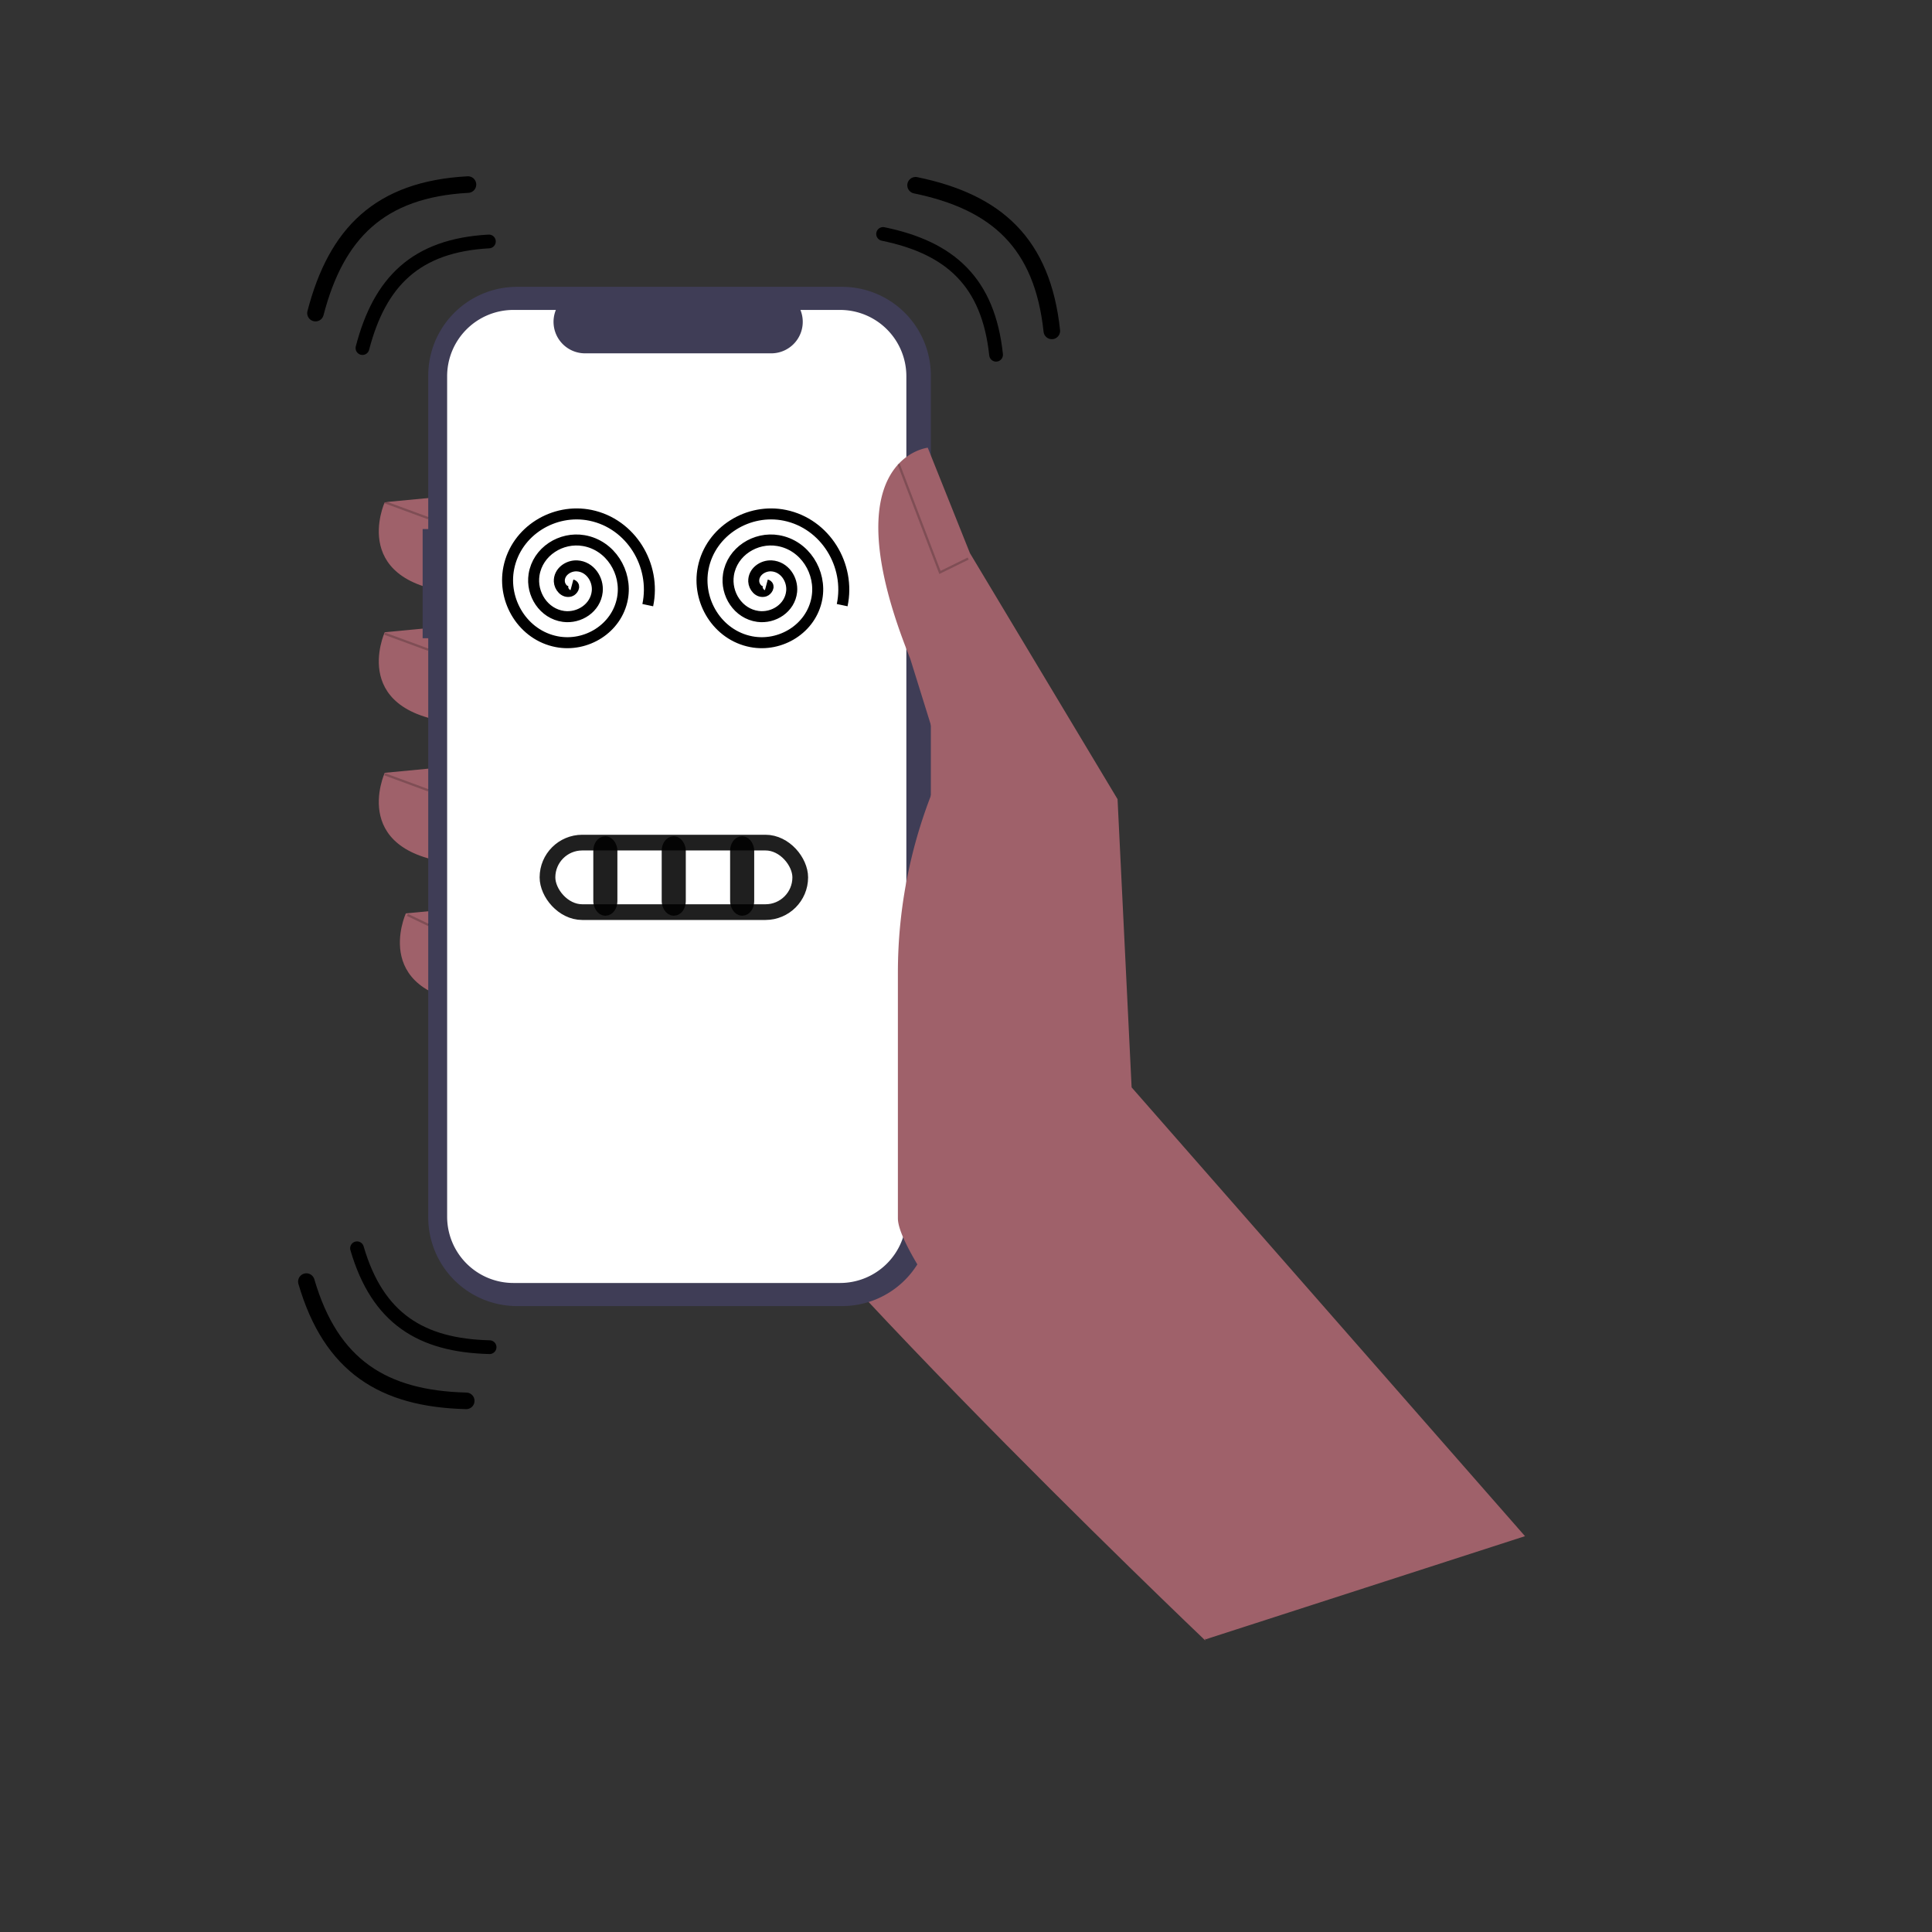 <svg xmlns="http://www.w3.org/2000/svg" width="512" height="512" viewBox="0 0 135.467 135.467">
  <rect x="0" y="0" width="135.467" height="135.467" fill="#333333" stroke="none"/>
  <g transform="matrix(.159 0 0 .159 26.56 20.112)">
    <path d="M359.466 500.945l5 96s-211.494-201.294-237.842-260.19c-26.349-58.897 23.248-204.588 23.248-204.588l110.044 60.446zM35.18 91.87L2.63 94.968s-17.049 37.198 35.648 40.297zM35.18 149.216l-32.549 3.1s-17.049 37.197 35.648 40.297zM35.18 211.212l-32.549 3.1s-17.049 37.197 35.648 40.297zM44.479 273.208l-32.548 3.1s-17.05 37.198 35.648 40.297z" fill="#9f616a"/>
    <path d="M19.334 106.813h2.47V39.157A39.157 39.157 0 0160.96 0h143.338a39.157 39.157 0 0139.157 39.157v371.164a39.157 39.157 0 01-39.157 39.157H60.961a39.157 39.157 0 01-39.158-39.157v-255.35h-2.47z" fill="#3f3d56"/>
    <path d="M59.38 10.187h18.71a13.893 13.893 0 0012.864 19.14h82.116a13.893 13.893 0 0012.863-19.14h17.475A29.242 29.242 0 01232.65 39.43v370.62a29.242 29.242 0 01-29.242 29.242H59.381a29.242 29.242 0 01-29.243-29.242V39.429a29.242 29.242 0 0129.243-29.242z" fill="#fff"/>
    <path d="M505.466 550.945l-173.48-197.917-6.2-127.092-65.095-108.493-18.6-46.498s-43.397 4.65-7.749 92.995l14.724 47.272a216.674 216.674 0 00-20.148 91.244v108.323c0 25.507 121.55 164.443 135.698 185.666z" fill="#9f616a"/>
    <path opacity=".2" d="M228.754 78.289l18.441 48.347 12.941-6.36-.441-.898-11.957 5.877-18.05-47.323zM2.46 95.437l.345-.939 19.17 7.062-.345.939zM2.46 153.437l.345-.939 19.17 7.062-.345.939zM2.46 215.437l.345-.939 19.17 7.062-.345.939zM12.416 277.418l.433-.902 9.333 4.48-.433.901z"/>
    <path d="M-7.204 27.004C.41-2.266 16.33-18.25 48.557-20.01" fill="none" stroke="#000" stroke-width="6.061" stroke-linecap="round"/>
    <path d="M-27.914 11.592c9.18-35.295 28.377-54.569 67.238-56.69" fill="none" stroke="#000" stroke-width="7.309" stroke-linecap="round"/>
    <path d="M222.39-23.315c29.624 6.095 46.408 21.17 49.827 53.263" fill="none" stroke="#000" stroke-width="6.061" stroke-linecap="round"/>
    <path d="M236.715-44.792c35.72 7.349 55.959 25.526 60.081 64.226" fill="none" stroke="#000" stroke-width="7.309" stroke-linecap="round"/>
    <path d="M48.86 467.599c-30.234-.76-49.419-12.629-58.46-43.613" fill="none" stroke="#000" stroke-width="6.061" stroke-linecap="round"/>
    <path d="M38.56 491.27c-36.457-.915-59.591-15.227-70.492-52.588" fill="none" stroke="#000" stroke-width="7.309" stroke-linecap="round"/>
    <rect width="111.467" height="30.653" x="74.389" y="245.092" ry="15.327" opacity=".878" fill="none" stroke="#000" stroke-width="6.924" stroke-linecap="round" stroke-linejoin="round" stroke-dashoffset="82.395" paint-order="stroke fill markers"/>
    <g transform="matrix(1.274 0 0 1.274 -37.339 -42.908)" fill="none" stroke="#000" stroke-width="4.646" stroke-linecap="round" stroke-linejoin="round" stroke-dashoffset="82.395" paint-order="stroke fill markers">
      <rect ry="2.708" y="226.182" x="105.882" height="22.868" width="3.693" opacity=".878"/>
      <rect ry="2.708" y="226.182" x="129.561" height="22.868" width="3.693" opacity=".878"/>
      <rect ry="2.708" y="226.182" x="153.24" height="22.868" width="3.693" opacity=".878"/>
    </g>
    <path d="M170.918 131.412c1.676.45.221 2.481-.747 2.786-2.623.826-4.716-1.936-4.825-4.279-.194-4.19 3.92-7.07 7.811-6.864 5.71.301 9.47 5.923 8.904 11.343-.754 7.225-7.93 11.888-14.876 10.943-8.739-1.188-14.314-9.94-12.982-18.407 1.614-10.255 11.952-16.748 21.94-15.022 11.77 2.034 19.183 13.964 17.06 25.472-2.45 13.286-15.976 21.622-29.003 19.1-14.802-2.865-24.062-17.99-21.14-32.536 3.278-16.319 20.004-26.502 36.069-23.18 17.835 3.69 28.944 22.018 25.218 39.602M85.183 131.412c1.676.45.221 2.481-.747 2.786-2.623.826-4.716-1.936-4.825-4.279-.194-4.19 3.92-7.07 7.81-6.864 5.71.301 9.47 5.923 8.905 11.343-.754 7.225-7.93 11.888-14.876 10.943-8.74-1.188-14.315-9.94-12.982-18.407 1.614-10.255 11.952-16.748 21.94-15.022 11.77 2.034 19.183 13.964 17.06 25.472-2.45 13.286-15.976 21.622-29.003 19.1-14.803-2.865-24.062-17.99-21.14-32.536 3.278-16.319 20.004-26.502 36.068-23.18 17.835 3.69 28.944 22.018 25.219 39.602" fill="none" stroke="#000" stroke-width="4.847"/>
  </g>
</svg>